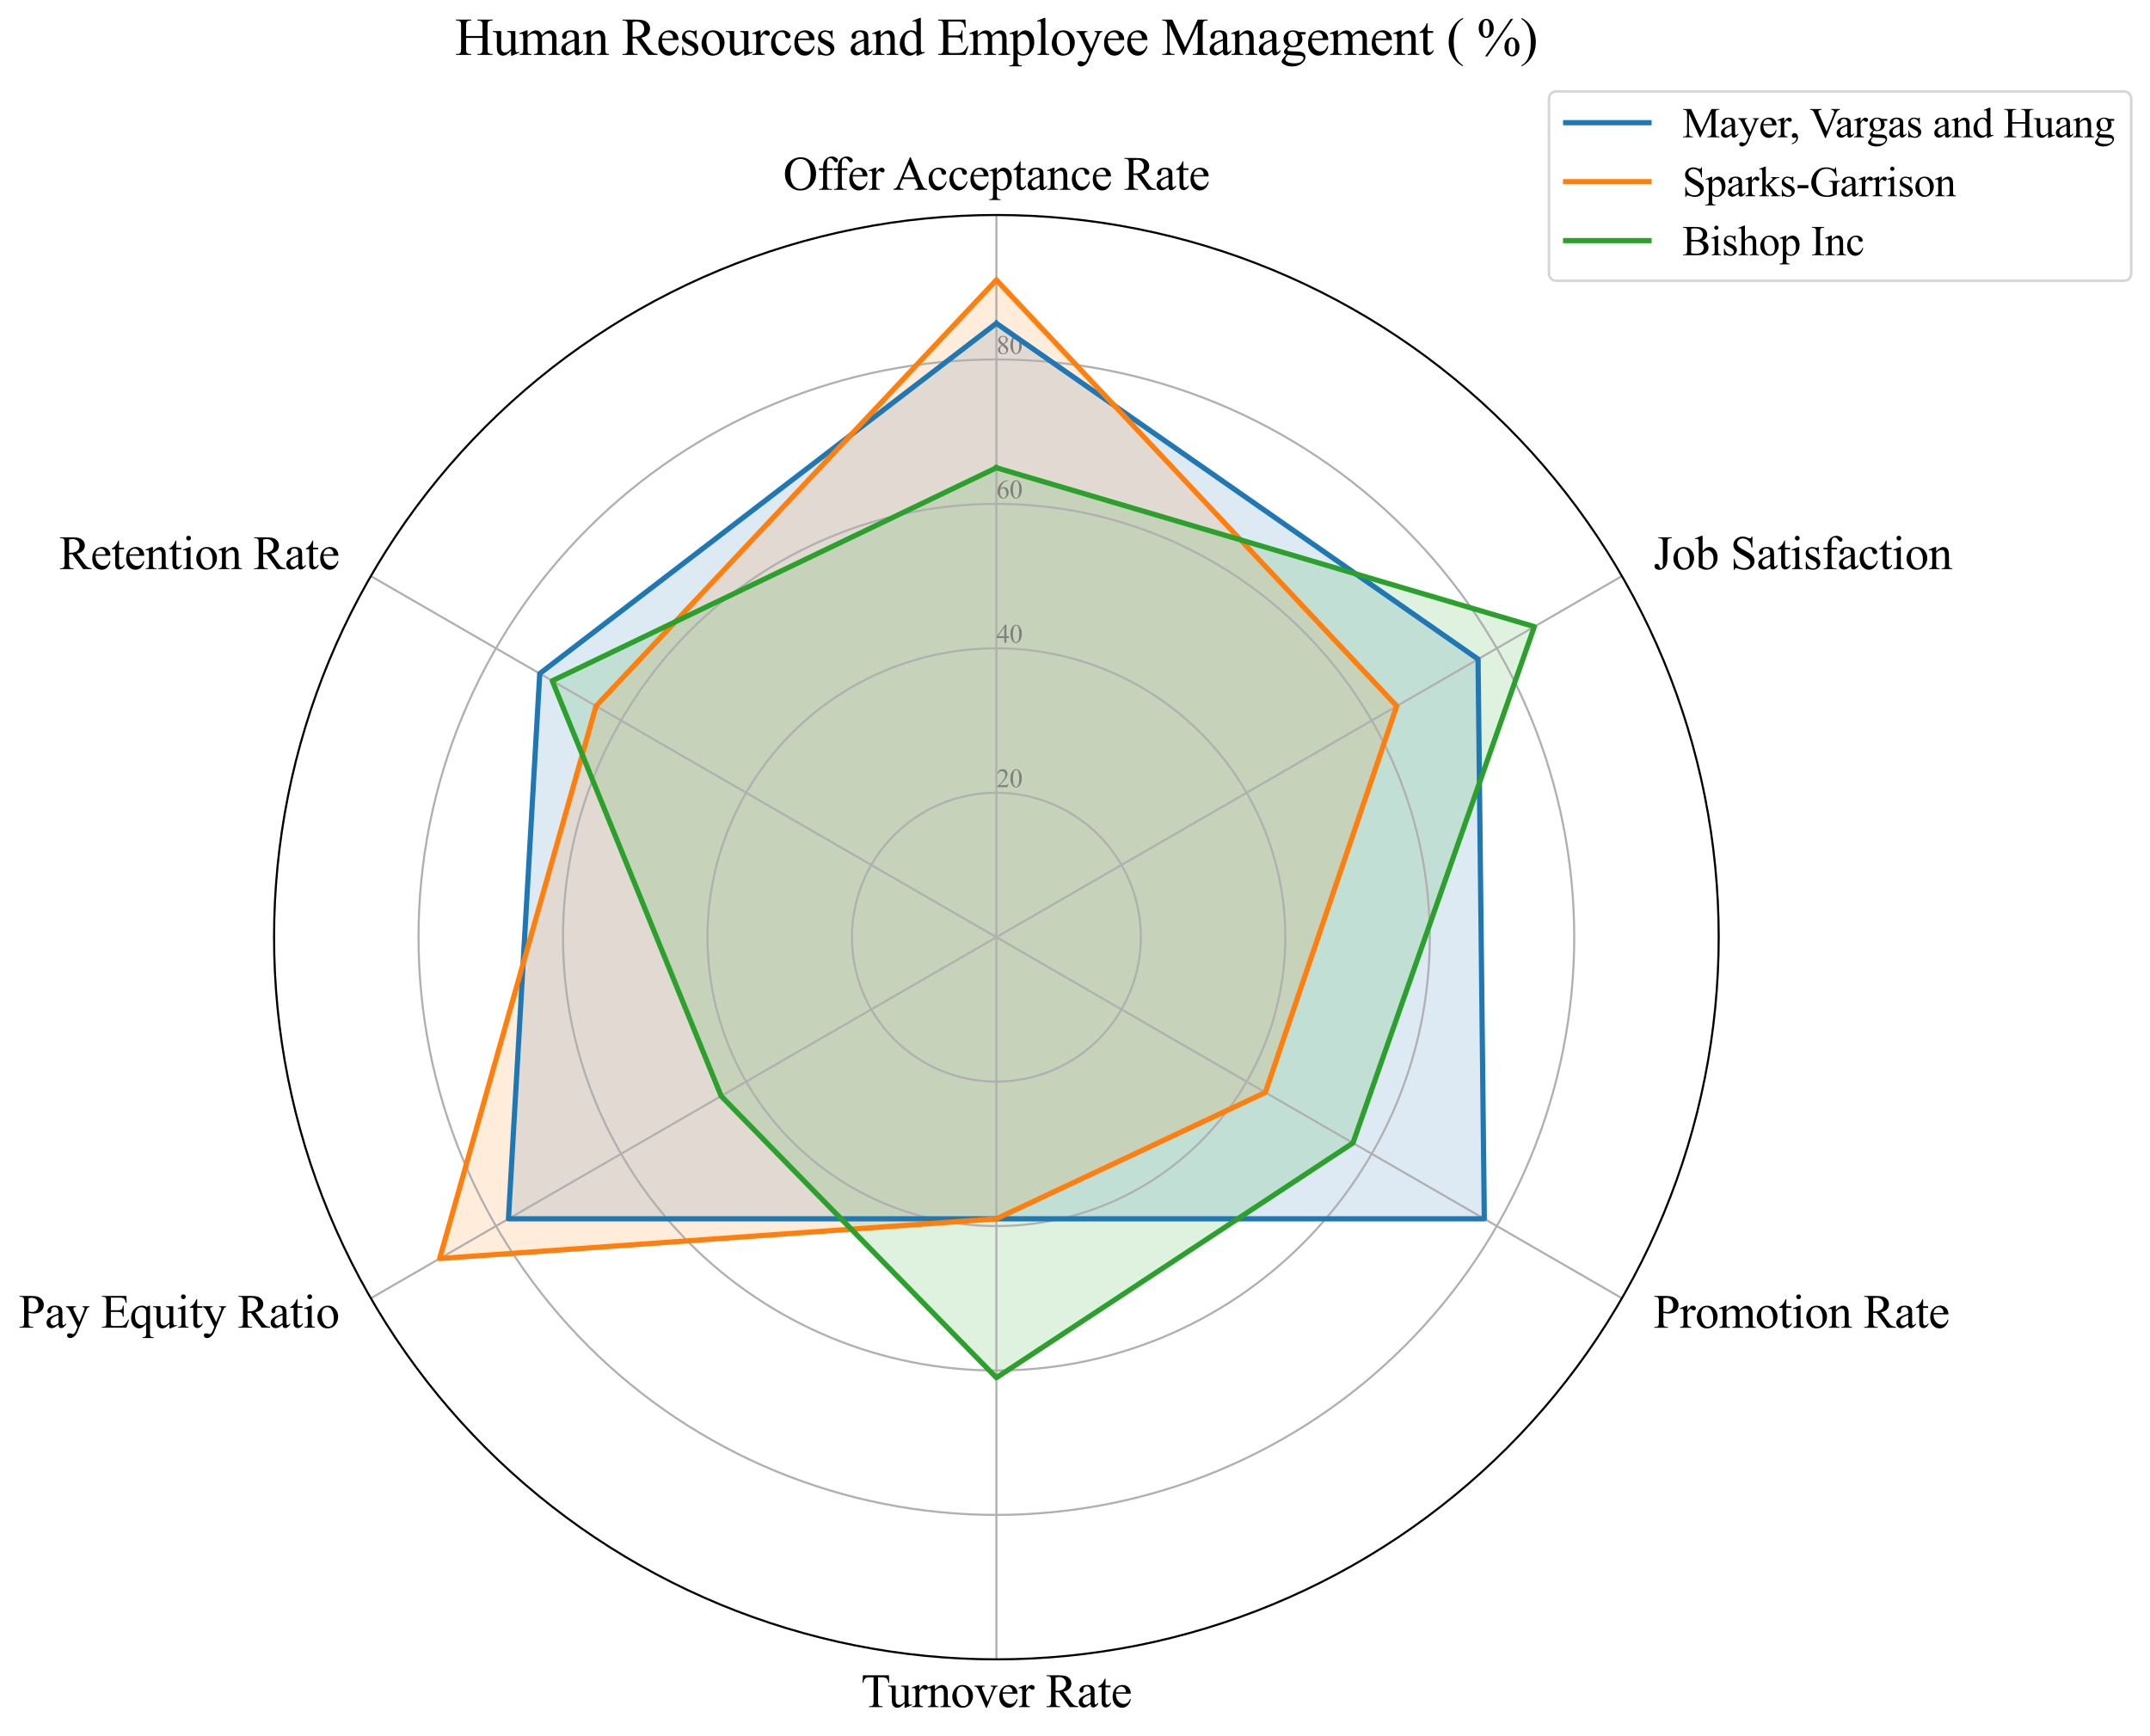 <?xml version="1.0" encoding="utf-8" standalone="no"?>
<!DOCTYPE svg PUBLIC "-//W3C//DTD SVG 1.1//EN"
  "http://www.w3.org/Graphics/SVG/1.1/DTD/svg11.dtd">
<svg xmlns:xlink="http://www.w3.org/1999/xlink" width="825.1pt" height="666.302pt" viewBox="0 0 825.1 666.302" xmlns="http://www.w3.org/2000/svg" version="1.1">
 <defs>
  <style type="text/css">*{stroke-linejoin: round; stroke-linecap: butt}</style>
 </defs>
 <g id="figure_1">
  <g id="patch_1">
   <path d="M 0 666.302 
L 825.1 666.302 
L 825.1 0 
L 0 0 
z
" style="fill: #ffffff"/>
  </g>
  <g id="axes_1">
   <g id="patch_2">
    <path d="M 659.58 359.728 
C 659.58 323.326 652.41 287.278 638.479 253.648 
C 624.549 220.017 604.13 189.457 578.39 163.718 
C 552.65 137.978 522.091 117.558 488.46 103.628 
C 454.829 89.698 418.782 82.528 382.38 82.528 
C 345.978 82.528 309.931 89.698 276.3 103.628 
C 242.67 117.558 212.11 137.978 186.37 163.718 
C 160.63 189.457 140.211 220.017 126.281 253.648 
C 112.35 287.278 105.18 323.326 105.18 359.728 
C 105.18 396.129 112.35 432.177 126.281 465.807 
C 140.211 499.438 160.63 529.998 186.37 555.737 
C 212.11 581.477 242.67 601.897 276.3 615.827 
C 309.931 629.757 345.978 636.928 382.38 636.928 
C 418.782 636.928 454.829 629.757 488.46 615.827 
C 522.091 601.897 552.65 581.477 578.39 555.737 
C 604.13 529.998 624.549 499.438 638.479 465.807 
C 652.41 432.177 659.58 396.129 659.58 359.728 
M 382.38 359.728 
C 382.38 359.728 382.38 359.728 382.38 359.728 
C 382.38 359.728 382.38 359.728 382.38 359.728 
C 382.38 359.728 382.38 359.728 382.38 359.728 
C 382.38 359.728 382.38 359.728 382.38 359.728 
C 382.38 359.728 382.38 359.728 382.38 359.728 
C 382.38 359.728 382.38 359.728 382.38 359.728 
C 382.38 359.728 382.38 359.728 382.38 359.728 
C 382.38 359.728 382.38 359.728 382.38 359.728 
C 382.38 359.728 382.38 359.728 382.38 359.728 
C 382.38 359.728 382.38 359.728 382.38 359.728 
C 382.38 359.728 382.38 359.728 382.38 359.728 
C 382.38 359.728 382.38 359.728 382.38 359.728 
C 382.38 359.728 382.38 359.728 382.38 359.728 
C 382.38 359.728 382.38 359.728 382.38 359.728 
C 382.38 359.728 382.38 359.728 382.38 359.728 
C 382.38 359.728 382.38 359.728 382.38 359.728 
z
" style="fill: #ffffff"/>
   </g>
   <g id="patch_3">
    <path d="M 382.38 124.108 
L 567.228 253.006 
L 569.629 467.836 
L 382.38 467.836 
L 195.131 467.836 
L 207.135 258.55 
z
" clip-path="url(#p049716b57c)" style="fill: #1f77b4; opacity: 0.15; stroke: #1f77b4; stroke-linejoin: miter"/>
   </g>
   <g id="patch_4">
    <path d="M 382.38 107.475 
L 536.02 271.024 
L 485.607 419.325 
L 382.38 467.836 
L 168.725 483.082 
L 228.74 271.024 
z
" clip-path="url(#p049716b57c)" style="fill: #ff7f0e; opacity: 0.15; stroke: #ff7f0e; stroke-linejoin: miter"/>
   </g>
   <g id="patch_5">
    <path d="M 382.38 179.548 
L 588.834 240.531 
L 519.216 438.729 
L 382.38 528.819 
L 276.753 420.712 
L 211.936 261.322 
z
" clip-path="url(#p049716b57c)" style="fill: #2ca02c; opacity: 0.15; stroke: #2ca02c; stroke-linejoin: miter"/>
   </g>
   <g id="matplotlib.axis_1">
    <g id="xtick_1">
     <g id="line2d_1">
      <path d="M 382.38 359.728 
L 382.38 82.528 
" clip-path="url(#p049716b57c)" style="fill: none; stroke: #b0b0b0; stroke-width: 0.8; stroke-linecap: square"/>
     </g>
     <g id="text_1">
      <!-- Offer Acceptance Rate -->
      <g transform="translate(300.583 72.852) scale(0.18 -0.18)">
       <defs>
        <path id="TimesNewRomanPSMT-4f" d="M 2341 4334 
Q 3166 4334 3770 3707 
Q 4375 3081 4375 2144 
Q 4375 1178 3765 540 
Q 3156 -97 2291 -97 
Q 1416 -97 820 525 
Q 225 1147 225 2134 
Q 225 3144 913 3781 
Q 1509 4334 2341 4334 
z
M 2281 4106 
Q 1713 4106 1369 3684 
Q 941 3159 941 2147 
Q 941 1109 1384 550 
Q 1725 125 2284 125 
Q 2881 125 3270 590 
Q 3659 1056 3659 2059 
Q 3659 3147 3231 3681 
Q 2888 4106 2281 4106 
z
" transform="scale(0.016)"/>
        <path id="TimesNewRomanPSMT-66" d="M 1319 2638 
L 1319 756 
Q 1319 356 1406 250 
Q 1522 113 1716 113 
L 1975 113 
L 1975 0 
L 266 0 
L 266 113 
L 394 113 
Q 519 113 622 175 
Q 725 238 764 344 
Q 803 450 803 756 
L 803 2638 
L 247 2638 
L 247 2863 
L 803 2863 
L 803 3050 
Q 803 3478 940 3775 
Q 1078 4072 1361 4255 
Q 1644 4438 1997 4438 
Q 2325 4438 2600 4225 
Q 2781 4084 2781 3909 
Q 2781 3816 2700 3733 
Q 2619 3650 2525 3650 
Q 2453 3650 2373 3701 
Q 2294 3753 2178 3923 
Q 2063 4094 1966 4153 
Q 1869 4213 1750 4213 
Q 1606 4213 1506 4136 
Q 1406 4059 1362 3898 
Q 1319 3738 1319 3069 
L 1319 2863 
L 2056 2863 
L 2056 2638 
L 1319 2638 
z
" transform="scale(0.016)"/>
        <path id="TimesNewRomanPSMT-65" d="M 681 1784 
Q 678 1147 991 784 
Q 1303 422 1725 422 
Q 2006 422 2214 576 
Q 2422 731 2563 1106 
L 2659 1044 
Q 2594 616 2278 264 
Q 1963 -88 1488 -88 
Q 972 -88 605 314 
Q 238 716 238 1394 
Q 238 2128 614 2539 
Q 991 2950 1559 2950 
Q 2041 2950 2350 2633 
Q 2659 2316 2659 1784 
L 681 1784 
z
M 681 1966 
L 2006 1966 
Q 1991 2241 1941 2353 
Q 1863 2528 1708 2628 
Q 1553 2728 1384 2728 
Q 1125 2728 920 2526 
Q 716 2325 681 1966 
z
" transform="scale(0.016)"/>
        <path id="TimesNewRomanPSMT-72" d="M 1038 2947 
L 1038 2303 
Q 1397 2947 1775 2947 
Q 1947 2947 2059 2842 
Q 2172 2738 2172 2600 
Q 2172 2478 2090 2393 
Q 2009 2309 1897 2309 
Q 1788 2309 1652 2417 
Q 1516 2525 1450 2525 
Q 1394 2525 1328 2463 
Q 1188 2334 1038 2041 
L 1038 669 
Q 1038 431 1097 309 
Q 1138 225 1241 169 
Q 1344 113 1538 113 
L 1538 0 
L 72 0 
L 72 113 
Q 291 113 397 181 
Q 475 231 506 341 
Q 522 394 522 644 
L 522 1753 
Q 522 2253 501 2348 
Q 481 2444 426 2487 
Q 372 2531 291 2531 
Q 194 2531 72 2484 
L 41 2597 
L 906 2947 
L 1038 2947 
z
" transform="scale(0.016)"/>
        <path id="TimesNewRomanPSMT-20" transform="scale(0.016)"/>
        <path id="TimesNewRomanPSMT-41" d="M 2928 1419 
L 1288 1419 
L 1000 750 
Q 894 503 894 381 
Q 894 284 986 211 
Q 1078 138 1384 116 
L 1384 0 
L 50 0 
L 50 116 
Q 316 163 394 238 
Q 553 388 747 847 
L 2238 4334 
L 2347 4334 
L 3822 809 
Q 4000 384 4145 257 
Q 4291 131 4550 116 
L 4550 0 
L 2878 0 
L 2878 116 
Q 3131 128 3220 200 
Q 3309 272 3309 375 
Q 3309 513 3184 809 
L 2928 1419 
z
M 2841 1650 
L 2122 3363 
L 1384 1650 
L 2841 1650 
z
" transform="scale(0.016)"/>
        <path id="TimesNewRomanPSMT-63" d="M 2631 1088 
Q 2516 522 2178 217 
Q 1841 -88 1431 -88 
Q 944 -88 581 321 
Q 219 731 219 1428 
Q 219 2103 620 2525 
Q 1022 2947 1584 2947 
Q 2006 2947 2278 2723 
Q 2550 2500 2550 2259 
Q 2550 2141 2473 2067 
Q 2397 1994 2259 1994 
Q 2075 1994 1981 2113 
Q 1928 2178 1911 2362 
Q 1894 2547 1784 2644 
Q 1675 2738 1481 2738 
Q 1169 2738 978 2506 
Q 725 2200 725 1697 
Q 725 1184 976 792 
Q 1228 400 1656 400 
Q 1963 400 2206 609 
Q 2378 753 2541 1131 
L 2631 1088 
z
" transform="scale(0.016)"/>
        <path id="TimesNewRomanPSMT-70" d="M -6 2578 
L 875 2934 
L 994 2934 
L 994 2266 
Q 1216 2644 1439 2795 
Q 1663 2947 1909 2947 
Q 2341 2947 2628 2609 
Q 2981 2197 2981 1534 
Q 2981 794 2556 309 
Q 2206 -88 1675 -88 
Q 1444 -88 1275 -22 
Q 1150 25 994 166 
L 994 -706 
Q 994 -1000 1030 -1079 
Q 1066 -1159 1155 -1206 
Q 1244 -1253 1478 -1253 
L 1478 -1369 
L -22 -1369 
L -22 -1253 
L 56 -1253 
Q 228 -1256 350 -1188 
Q 409 -1153 442 -1076 
Q 475 -1000 475 -688 
L 475 2019 
Q 475 2297 450 2372 
Q 425 2447 370 2484 
Q 316 2522 222 2522 
Q 147 2522 31 2478 
L -6 2578 
z
M 994 2081 
L 994 1013 
Q 994 666 1022 556 
Q 1066 375 1236 237 
Q 1406 100 1666 100 
Q 1978 100 2172 344 
Q 2425 663 2425 1241 
Q 2425 1897 2138 2250 
Q 1938 2494 1663 2494 
Q 1513 2494 1366 2419 
Q 1253 2363 994 2081 
z
" transform="scale(0.016)"/>
        <path id="TimesNewRomanPSMT-74" d="M 1031 3803 
L 1031 2863 
L 1700 2863 
L 1700 2644 
L 1031 2644 
L 1031 788 
Q 1031 509 1111 412 
Q 1191 316 1316 316 
Q 1419 316 1516 380 
Q 1613 444 1666 569 
L 1788 569 
Q 1678 263 1478 108 
Q 1278 -47 1066 -47 
Q 922 -47 784 33 
Q 647 113 581 261 
Q 516 409 516 719 
L 516 2644 
L 63 2644 
L 63 2747 
Q 234 2816 414 2980 
Q 594 3144 734 3369 
Q 806 3488 934 3803 
L 1031 3803 
z
" transform="scale(0.016)"/>
        <path id="TimesNewRomanPSMT-61" d="M 1822 413 
Q 1381 72 1269 19 
Q 1100 -59 909 -59 
Q 613 -59 420 144 
Q 228 347 228 678 
Q 228 888 322 1041 
Q 450 1253 767 1440 
Q 1084 1628 1822 1897 
L 1822 2009 
Q 1822 2438 1686 2597 
Q 1550 2756 1291 2756 
Q 1094 2756 978 2650 
Q 859 2544 859 2406 
L 866 2225 
Q 866 2081 792 2003 
Q 719 1925 600 1925 
Q 484 1925 411 2006 
Q 338 2088 338 2228 
Q 338 2497 613 2722 
Q 888 2947 1384 2947 
Q 1766 2947 2009 2819 
Q 2194 2722 2281 2516 
Q 2338 2381 2338 1966 
L 2338 994 
Q 2338 584 2353 492 
Q 2369 400 2405 369 
Q 2441 338 2488 338 
Q 2538 338 2575 359 
Q 2641 400 2828 588 
L 2828 413 
Q 2478 -56 2159 -56 
Q 2006 -56 1915 50 
Q 1825 156 1822 413 
z
M 1822 616 
L 1822 1706 
Q 1350 1519 1213 1441 
Q 966 1303 859 1153 
Q 753 1003 753 825 
Q 753 600 887 451 
Q 1022 303 1197 303 
Q 1434 303 1822 616 
z
" transform="scale(0.016)"/>
        <path id="TimesNewRomanPSMT-6e" d="M 1034 2341 
Q 1538 2947 1994 2947 
Q 2228 2947 2397 2830 
Q 2566 2713 2666 2444 
Q 2734 2256 2734 1869 
L 2734 647 
Q 2734 375 2778 278 
Q 2813 200 2889 156 
Q 2966 113 3172 113 
L 3172 0 
L 1756 0 
L 1756 113 
L 1816 113 
Q 2016 113 2095 173 
Q 2175 234 2206 353 
Q 2219 400 2219 647 
L 2219 1819 
Q 2219 2209 2117 2386 
Q 2016 2563 1775 2563 
Q 1403 2563 1034 2156 
L 1034 647 
Q 1034 356 1069 288 
Q 1113 197 1189 155 
Q 1266 113 1500 113 
L 1500 0 
L 84 0 
L 84 113 
L 147 113 
Q 366 113 442 223 
Q 519 334 519 647 
L 519 1709 
Q 519 2225 495 2337 
Q 472 2450 423 2490 
Q 375 2531 294 2531 
Q 206 2531 84 2484 
L 38 2597 
L 900 2947 
L 1034 2947 
L 1034 2341 
z
" transform="scale(0.016)"/>
        <path id="TimesNewRomanPSMT-52" d="M 4325 0 
L 3194 0 
L 1759 1981 
Q 1600 1975 1500 1975 
Q 1459 1975 1412 1976 
Q 1366 1978 1316 1981 
L 1316 750 
Q 1316 350 1403 253 
Q 1522 116 1759 116 
L 1925 116 
L 1925 0 
L 109 0 
L 109 116 
L 269 116 
Q 538 116 653 291 
Q 719 388 719 750 
L 719 3488 
Q 719 3888 631 3984 
Q 509 4122 269 4122 
L 109 4122 
L 109 4238 
L 1653 4238 
Q 2328 4238 2648 4139 
Q 2969 4041 3192 3777 
Q 3416 3513 3416 3147 
Q 3416 2756 3161 2468 
Q 2906 2181 2372 2063 
L 3247 847 
Q 3547 428 3762 290 
Q 3978 153 4325 116 
L 4325 0 
z
M 1316 2178 
Q 1375 2178 1419 2176 
Q 1463 2175 1491 2175 
Q 2097 2175 2405 2437 
Q 2713 2700 2713 3106 
Q 2713 3503 2464 3751 
Q 2216 4000 1806 4000 
Q 1625 4000 1316 3941 
L 1316 2178 
z
" transform="scale(0.016)"/>
       </defs>
       <use xlink:href="#TimesNewRomanPSMT-4f"/>
       <use xlink:href="#TimesNewRomanPSMT-66" transform="translate(72.217 0)"/>
       <use xlink:href="#TimesNewRomanPSMT-66" transform="translate(103.768 0)"/>
       <use xlink:href="#TimesNewRomanPSMT-65" transform="translate(137.068 0)"/>
       <use xlink:href="#TimesNewRomanPSMT-72" transform="translate(181.453 0)"/>
       <use xlink:href="#TimesNewRomanPSMT-20" transform="translate(214.754 0)"/>
       <use xlink:href="#TimesNewRomanPSMT-41" transform="translate(234.254 0)"/>
       <use xlink:href="#TimesNewRomanPSMT-63" transform="translate(306.471 0)"/>
       <use xlink:href="#TimesNewRomanPSMT-63" transform="translate(350.855 0)"/>
       <use xlink:href="#TimesNewRomanPSMT-65" transform="translate(395.24 0)"/>
       <use xlink:href="#TimesNewRomanPSMT-70" transform="translate(439.625 0)"/>
       <use xlink:href="#TimesNewRomanPSMT-74" transform="translate(489.625 0)"/>
       <use xlink:href="#TimesNewRomanPSMT-61" transform="translate(517.408 0)"/>
       <use xlink:href="#TimesNewRomanPSMT-6e" transform="translate(561.793 0)"/>
       <use xlink:href="#TimesNewRomanPSMT-63" transform="translate(611.793 0)"/>
       <use xlink:href="#TimesNewRomanPSMT-65" transform="translate(656.178 0)"/>
       <use xlink:href="#TimesNewRomanPSMT-20" transform="translate(700.562 0)"/>
       <use xlink:href="#TimesNewRomanPSMT-52" transform="translate(725.562 0)"/>
       <use xlink:href="#TimesNewRomanPSMT-61" transform="translate(792.262 0)"/>
       <use xlink:href="#TimesNewRomanPSMT-74" transform="translate(836.646 0)"/>
       <use xlink:href="#TimesNewRomanPSMT-65" transform="translate(864.43 0)"/>
      </g>
     </g>
    </g>
    <g id="xtick_2">
     <g id="line2d_2">
      <path d="M 382.38 359.728 
L 622.442 221.127 
" clip-path="url(#p049716b57c)" style="fill: none; stroke: #b0b0b0; stroke-width: 0.8; stroke-linecap: square"/>
     </g>
     <g id="text_2">
      <!-- Job Satisfaction -->
      <g transform="translate(634.567 218.452) scale(0.18 -0.18)">
       <defs>
        <path id="TimesNewRomanPSMT-4a" d="M 638 4122 
L 638 4238 
L 2453 4238 
L 2453 4122 
L 2300 4122 
Q 2041 4122 1922 3969 
Q 1847 3869 1847 3488 
L 1847 1416 
Q 1847 938 1742 641 
Q 1638 344 1381 123 
Q 1125 -97 763 -97 
Q 469 -97 300 48 
Q 131 194 131 381 
Q 131 534 209 613 
Q 313 709 450 709 
Q 550 709 629 643 
Q 709 578 831 294 
Q 903 125 1016 125 
Q 1100 125 1173 228 
Q 1247 331 1247 594 
L 1247 3488 
Q 1247 3809 1206 3913 
Q 1175 3991 1075 4047 
Q 941 4122 791 4122 
L 638 4122 
z
" transform="scale(0.016)"/>
        <path id="TimesNewRomanPSMT-6f" d="M 1600 2947 
Q 2250 2947 2644 2453 
Q 2978 2031 2978 1484 
Q 2978 1100 2793 706 
Q 2609 313 2286 112 
Q 1963 -88 1566 -88 
Q 919 -88 538 428 
Q 216 863 216 1403 
Q 216 1797 411 2186 
Q 606 2575 925 2761 
Q 1244 2947 1600 2947 
z
M 1503 2744 
Q 1338 2744 1170 2645 
Q 1003 2547 900 2300 
Q 797 2053 797 1666 
Q 797 1041 1045 587 
Q 1294 134 1700 134 
Q 2003 134 2200 384 
Q 2397 634 2397 1244 
Q 2397 2006 2069 2444 
Q 1847 2744 1503 2744 
z
" transform="scale(0.016)"/>
        <path id="TimesNewRomanPSMT-62" d="M 984 2369 
Q 1400 2947 1881 2947 
Q 2322 2947 2650 2570 
Q 2978 2194 2978 1541 
Q 2978 778 2472 313 
Q 2038 -88 1503 -88 
Q 1253 -88 995 3 
Q 738 94 469 275 
L 469 3241 
Q 469 3728 445 3840 
Q 422 3953 372 3993 
Q 322 4034 247 4034 
Q 159 4034 28 3984 
L -16 4094 
L 844 4444 
L 984 4444 
L 984 2369 
z
M 984 2169 
L 984 456 
Q 1144 300 1314 220 
Q 1484 141 1663 141 
Q 1947 141 2192 453 
Q 2438 766 2438 1363 
Q 2438 1913 2192 2208 
Q 1947 2503 1634 2503 
Q 1469 2503 1303 2419 
Q 1178 2356 984 2169 
z
" transform="scale(0.016)"/>
        <path id="TimesNewRomanPSMT-53" d="M 2934 4334 
L 2934 2869 
L 2819 2869 
Q 2763 3291 2617 3541 
Q 2472 3791 2203 3937 
Q 1934 4084 1647 4084 
Q 1322 4084 1109 3886 
Q 897 3688 897 3434 
Q 897 3241 1031 3081 
Q 1225 2847 1953 2456 
Q 2547 2138 2764 1967 
Q 2981 1797 3098 1565 
Q 3216 1334 3216 1081 
Q 3216 600 2842 251 
Q 2469 -97 1881 -97 
Q 1697 -97 1534 -69 
Q 1438 -53 1133 45 
Q 828 144 747 144 
Q 669 144 623 97 
Q 578 50 556 -97 
L 441 -97 
L 441 1356 
L 556 1356 
Q 638 900 775 673 
Q 913 447 1195 297 
Q 1478 147 1816 147 
Q 2206 147 2432 353 
Q 2659 559 2659 841 
Q 2659 997 2573 1156 
Q 2488 1316 2306 1453 
Q 2184 1547 1640 1851 
Q 1097 2156 867 2337 
Q 638 2519 519 2737 
Q 400 2956 400 3219 
Q 400 3675 750 4004 
Q 1100 4334 1641 4334 
Q 1978 4334 2356 4169 
Q 2531 4091 2603 4091 
Q 2684 4091 2736 4139 
Q 2788 4188 2819 4334 
L 2934 4334 
z
" transform="scale(0.016)"/>
        <path id="TimesNewRomanPSMT-69" d="M 928 4444 
Q 1059 4444 1151 4351 
Q 1244 4259 1244 4128 
Q 1244 3997 1151 3903 
Q 1059 3809 928 3809 
Q 797 3809 703 3903 
Q 609 3997 609 4128 
Q 609 4259 701 4351 
Q 794 4444 928 4444 
z
M 1188 2947 
L 1188 647 
Q 1188 378 1227 289 
Q 1266 200 1342 156 
Q 1419 113 1622 113 
L 1622 0 
L 231 0 
L 231 113 
Q 441 113 512 153 
Q 584 194 626 287 
Q 669 381 669 647 
L 669 1750 
Q 669 2216 641 2353 
Q 619 2453 572 2492 
Q 525 2531 444 2531 
Q 356 2531 231 2484 
L 188 2597 
L 1050 2947 
L 1188 2947 
z
" transform="scale(0.016)"/>
        <path id="TimesNewRomanPSMT-73" d="M 2050 2947 
L 2050 1972 
L 1947 1972 
Q 1828 2431 1642 2597 
Q 1456 2763 1169 2763 
Q 950 2763 815 2647 
Q 681 2531 681 2391 
Q 681 2216 781 2091 
Q 878 1963 1175 1819 
L 1631 1597 
Q 2266 1288 2266 781 
Q 2266 391 1970 151 
Q 1675 -88 1309 -88 
Q 1047 -88 709 6 
Q 606 38 541 38 
Q 469 38 428 -44 
L 325 -44 
L 325 978 
L 428 978 
Q 516 541 762 319 
Q 1009 97 1316 97 
Q 1531 97 1667 223 
Q 1803 350 1803 528 
Q 1803 744 1651 891 
Q 1500 1038 1047 1263 
Q 594 1488 453 1669 
Q 313 1847 313 2119 
Q 313 2472 555 2709 
Q 797 2947 1181 2947 
Q 1350 2947 1591 2875 
Q 1750 2828 1803 2828 
Q 1853 2828 1881 2850 
Q 1909 2872 1947 2947 
L 2050 2947 
z
" transform="scale(0.016)"/>
       </defs>
       <use xlink:href="#TimesNewRomanPSMT-4a"/>
       <use xlink:href="#TimesNewRomanPSMT-6f" transform="translate(38.916 0)"/>
       <use xlink:href="#TimesNewRomanPSMT-62" transform="translate(88.916 0)"/>
       <use xlink:href="#TimesNewRomanPSMT-20" transform="translate(138.916 0)"/>
       <use xlink:href="#TimesNewRomanPSMT-53" transform="translate(163.916 0)"/>
       <use xlink:href="#TimesNewRomanPSMT-61" transform="translate(219.531 0)"/>
       <use xlink:href="#TimesNewRomanPSMT-74" transform="translate(263.916 0)"/>
       <use xlink:href="#TimesNewRomanPSMT-69" transform="translate(291.699 0)"/>
       <use xlink:href="#TimesNewRomanPSMT-73" transform="translate(319.482 0)"/>
       <use xlink:href="#TimesNewRomanPSMT-66" transform="translate(358.398 0)"/>
       <use xlink:href="#TimesNewRomanPSMT-61" transform="translate(391.699 0)"/>
       <use xlink:href="#TimesNewRomanPSMT-63" transform="translate(436.084 0)"/>
       <use xlink:href="#TimesNewRomanPSMT-74" transform="translate(480.469 0)"/>
       <use xlink:href="#TimesNewRomanPSMT-69" transform="translate(508.252 0)"/>
       <use xlink:href="#TimesNewRomanPSMT-6f" transform="translate(536.035 0)"/>
       <use xlink:href="#TimesNewRomanPSMT-6e" transform="translate(586.035 0)"/>
      </g>
     </g>
    </g>
    <g id="xtick_3">
     <g id="line2d_3">
      <path d="M 382.38 359.728 
L 622.442 498.327 
" clip-path="url(#p049716b57c)" style="fill: none; stroke: #b0b0b0; stroke-width: 0.8; stroke-linecap: square"/>
     </g>
     <g id="text_3">
      <!-- Promotion Rate -->
      <g transform="translate(634.567 509.652) scale(0.18 -0.18)">
       <defs>
        <path id="TimesNewRomanPSMT-50" d="M 1313 1984 
L 1313 750 
Q 1313 350 1400 253 
Q 1519 116 1759 116 
L 1922 116 
L 1922 0 
L 106 0 
L 106 116 
L 266 116 
Q 534 116 650 291 
Q 713 388 713 750 
L 713 3488 
Q 713 3888 628 3984 
Q 506 4122 266 4122 
L 106 4122 
L 106 4238 
L 1659 4238 
Q 2228 4238 2556 4120 
Q 2884 4003 3109 3725 
Q 3334 3447 3334 3066 
Q 3334 2547 2992 2222 
Q 2650 1897 2025 1897 
Q 1872 1897 1694 1919 
Q 1516 1941 1313 1984 
z
M 1313 2163 
Q 1478 2131 1606 2115 
Q 1734 2100 1825 2100 
Q 2150 2100 2386 2351 
Q 2622 2603 2622 3003 
Q 2622 3278 2509 3514 
Q 2397 3750 2190 3867 
Q 1984 3984 1722 3984 
Q 1563 3984 1313 3925 
L 1313 2163 
z
" transform="scale(0.016)"/>
        <path id="TimesNewRomanPSMT-6d" d="M 1050 2338 
Q 1363 2650 1419 2697 
Q 1559 2816 1721 2881 
Q 1884 2947 2044 2947 
Q 2313 2947 2506 2790 
Q 2700 2634 2766 2338 
Q 3088 2713 3309 2830 
Q 3531 2947 3766 2947 
Q 3994 2947 4170 2830 
Q 4347 2713 4450 2447 
Q 4519 2266 4519 1878 
L 4519 647 
Q 4519 378 4559 278 
Q 4591 209 4675 161 
Q 4759 113 4950 113 
L 4950 0 
L 3538 0 
L 3538 113 
L 3597 113 
Q 3781 113 3884 184 
Q 3956 234 3988 344 
Q 4000 397 4000 647 
L 4000 1878 
Q 4000 2228 3916 2372 
Q 3794 2572 3525 2572 
Q 3359 2572 3192 2489 
Q 3025 2406 2788 2181 
L 2781 2147 
L 2788 2013 
L 2788 647 
Q 2788 353 2820 281 
Q 2853 209 2943 161 
Q 3034 113 3253 113 
L 3253 0 
L 1806 0 
L 1806 113 
Q 2044 113 2133 169 
Q 2222 225 2256 338 
Q 2272 391 2272 647 
L 2272 1878 
Q 2272 2228 2169 2381 
Q 2031 2581 1784 2581 
Q 1616 2581 1450 2491 
Q 1191 2353 1050 2181 
L 1050 647 
Q 1050 366 1089 281 
Q 1128 197 1204 155 
Q 1281 113 1516 113 
L 1516 0 
L 100 0 
L 100 113 
Q 297 113 375 155 
Q 453 197 493 289 
Q 534 381 534 647 
L 534 1741 
Q 534 2213 506 2350 
Q 484 2453 437 2492 
Q 391 2531 309 2531 
Q 222 2531 100 2484 
L 53 2597 
L 916 2947 
L 1050 2947 
L 1050 2338 
z
" transform="scale(0.016)"/>
       </defs>
       <use xlink:href="#TimesNewRomanPSMT-50"/>
       <use xlink:href="#TimesNewRomanPSMT-72" transform="translate(55.615 0)"/>
       <use xlink:href="#TimesNewRomanPSMT-6f" transform="translate(88.916 0)"/>
       <use xlink:href="#TimesNewRomanPSMT-6d" transform="translate(138.916 0)"/>
       <use xlink:href="#TimesNewRomanPSMT-6f" transform="translate(216.699 0)"/>
       <use xlink:href="#TimesNewRomanPSMT-74" transform="translate(266.699 0)"/>
       <use xlink:href="#TimesNewRomanPSMT-69" transform="translate(294.482 0)"/>
       <use xlink:href="#TimesNewRomanPSMT-6f" transform="translate(322.266 0)"/>
       <use xlink:href="#TimesNewRomanPSMT-6e" transform="translate(372.266 0)"/>
       <use xlink:href="#TimesNewRomanPSMT-20" transform="translate(422.266 0)"/>
       <use xlink:href="#TimesNewRomanPSMT-52" transform="translate(447.266 0)"/>
       <use xlink:href="#TimesNewRomanPSMT-61" transform="translate(513.965 0)"/>
       <use xlink:href="#TimesNewRomanPSMT-74" transform="translate(558.35 0)"/>
       <use xlink:href="#TimesNewRomanPSMT-65" transform="translate(586.133 0)"/>
      </g>
     </g>
    </g>
    <g id="xtick_4">
     <g id="line2d_4">
      <path d="M 382.38 359.728 
L 382.38 636.928 
" clip-path="url(#p049716b57c)" style="fill: none; stroke: #b0b0b0; stroke-width: 0.8; stroke-linecap: square"/>
     </g>
     <g id="text_4">
      <!-- Turnover Rate -->
      <g transform="translate(330.466 655.252) scale(0.18 -0.18)">
       <defs>
        <path id="TimesNewRomanPSMT-54" d="M 3703 4238 
L 3750 3244 
L 3631 3244 
Q 3597 3506 3538 3619 
Q 3441 3800 3280 3886 
Q 3119 3972 2856 3972 
L 2259 3972 
L 2259 734 
Q 2259 344 2344 247 
Q 2463 116 2709 116 
L 2856 116 
L 2856 0 
L 1059 0 
L 1059 116 
L 1209 116 
Q 1478 116 1591 278 
Q 1659 378 1659 734 
L 1659 3972 
L 1150 3972 
Q 853 3972 728 3928 
Q 566 3869 450 3700 
Q 334 3531 313 3244 
L 194 3244 
L 244 4238 
L 3703 4238 
z
" transform="scale(0.016)"/>
        <path id="TimesNewRomanPSMT-75" d="M 2709 2863 
L 2709 1128 
Q 2709 631 2732 520 
Q 2756 409 2807 365 
Q 2859 322 2928 322 
Q 3025 322 3147 375 
L 3191 266 
L 2334 -88 
L 2194 -88 
L 2194 519 
Q 1825 119 1631 15 
Q 1438 -88 1222 -88 
Q 981 -88 804 51 
Q 628 191 559 409 
Q 491 628 491 1028 
L 491 2306 
Q 491 2509 447 2587 
Q 403 2666 317 2708 
Q 231 2750 6 2747 
L 6 2863 
L 1009 2863 
L 1009 947 
Q 1009 547 1148 422 
Q 1288 297 1484 297 
Q 1619 297 1789 381 
Q 1959 466 2194 703 
L 2194 2325 
Q 2194 2569 2105 2655 
Q 2016 2741 1734 2747 
L 1734 2863 
L 2709 2863 
z
" transform="scale(0.016)"/>
        <path id="TimesNewRomanPSMT-76" d="M 53 2863 
L 1400 2863 
L 1400 2747 
L 1313 2747 
Q 1191 2747 1127 2687 
Q 1063 2628 1063 2528 
Q 1063 2419 1128 2269 
L 1794 688 
L 2463 2328 
Q 2534 2503 2534 2594 
Q 2534 2638 2509 2666 
Q 2475 2713 2422 2730 
Q 2369 2747 2206 2747 
L 2206 2863 
L 3141 2863 
L 3141 2747 
Q 2978 2734 2916 2681 
Q 2806 2588 2719 2369 
L 1703 -88 
L 1575 -88 
L 553 2328 
Q 484 2497 421 2570 
Q 359 2644 263 2694 
Q 209 2722 53 2747 
L 53 2863 
z
" transform="scale(0.016)"/>
       </defs>
       <use xlink:href="#TimesNewRomanPSMT-54"/>
       <use xlink:href="#TimesNewRomanPSMT-75" transform="translate(57.584 0)"/>
       <use xlink:href="#TimesNewRomanPSMT-72" transform="translate(107.584 0)"/>
       <use xlink:href="#TimesNewRomanPSMT-6e" transform="translate(140.885 0)"/>
       <use xlink:href="#TimesNewRomanPSMT-6f" transform="translate(190.885 0)"/>
       <use xlink:href="#TimesNewRomanPSMT-76" transform="translate(240.885 0)"/>
       <use xlink:href="#TimesNewRomanPSMT-65" transform="translate(290.885 0)"/>
       <use xlink:href="#TimesNewRomanPSMT-72" transform="translate(335.27 0)"/>
       <use xlink:href="#TimesNewRomanPSMT-20" transform="translate(368.57 0)"/>
       <use xlink:href="#TimesNewRomanPSMT-52" transform="translate(393.57 0)"/>
       <use xlink:href="#TimesNewRomanPSMT-61" transform="translate(460.27 0)"/>
       <use xlink:href="#TimesNewRomanPSMT-74" transform="translate(504.654 0)"/>
       <use xlink:href="#TimesNewRomanPSMT-65" transform="translate(532.438 0)"/>
      </g>
     </g>
    </g>
    <g id="xtick_5">
     <g id="line2d_5">
      <path d="M 382.38 359.728 
L 142.318 498.327 
" clip-path="url(#p049716b57c)" style="fill: none; stroke: #b0b0b0; stroke-width: 0.8; stroke-linecap: square"/>
     </g>
     <g id="text_5">
      <!-- Pay Equity Ratio -->
      <g transform="translate(7.2 509.635) scale(0.18 -0.18)">
       <defs>
        <path id="TimesNewRomanPSMT-79" d="M 38 2863 
L 1372 2863 
L 1372 2747 
L 1306 2747 
Q 1166 2747 1095 2686 
Q 1025 2625 1025 2534 
Q 1025 2413 1128 2197 
L 1825 753 
L 2466 2334 
Q 2519 2463 2519 2588 
Q 2519 2644 2497 2672 
Q 2472 2706 2419 2726 
Q 2366 2747 2231 2747 
L 2231 2863 
L 3163 2863 
L 3163 2747 
Q 3047 2734 2984 2696 
Q 2922 2659 2847 2556 
Q 2819 2513 2741 2316 
L 1575 -541 
Q 1406 -956 1132 -1168 
Q 859 -1381 606 -1381 
Q 422 -1381 303 -1275 
Q 184 -1169 184 -1031 
Q 184 -900 270 -820 
Q 356 -741 506 -741 
Q 609 -741 788 -809 
Q 913 -856 944 -856 
Q 1038 -856 1148 -759 
Q 1259 -663 1372 -384 
L 1575 113 
L 547 2272 
Q 500 2369 397 2513 
Q 319 2622 269 2659 
Q 197 2709 38 2747 
L 38 2863 
z
" transform="scale(0.016)"/>
        <path id="TimesNewRomanPSMT-45" d="M 1338 4006 
L 1338 2331 
L 2269 2331 
Q 2631 2331 2753 2441 
Q 2916 2584 2934 2947 
L 3050 2947 
L 3050 1472 
L 2934 1472 
Q 2891 1781 2847 1869 
Q 2791 1978 2662 2040 
Q 2534 2103 2269 2103 
L 1338 2103 
L 1338 706 
Q 1338 425 1363 364 
Q 1388 303 1450 267 
Q 1513 231 1688 231 
L 2406 231 
Q 2766 231 2928 281 
Q 3091 331 3241 478 
Q 3434 672 3638 1063 
L 3763 1063 
L 3397 0 
L 131 0 
L 131 116 
L 281 116 
Q 431 116 566 188 
Q 666 238 702 338 
Q 738 438 738 747 
L 738 3500 
Q 738 3903 656 3997 
Q 544 4122 281 4122 
L 131 4122 
L 131 4238 
L 3397 4238 
L 3444 3309 
L 3322 3309 
Q 3256 3644 3176 3769 
Q 3097 3894 2941 3959 
Q 2816 4006 2500 4006 
L 1338 4006 
z
" transform="scale(0.016)"/>
        <path id="TimesNewRomanPSMT-71" d="M 2734 2947 
L 2734 -734 
Q 2734 -1009 2771 -1087 
Q 2809 -1166 2889 -1209 
Q 2969 -1253 3200 -1253 
L 3200 -1369 
L 1756 -1369 
L 1756 -1253 
L 1816 -1253 
Q 1991 -1253 2081 -1203 
Q 2144 -1169 2181 -1080 
Q 2219 -991 2219 -734 
L 2219 497 
Q 1934 159 1721 35 
Q 1509 -88 1281 -88 
Q 866 -88 539 290 
Q 213 669 213 1303 
Q 213 2031 644 2489 
Q 1075 2947 1684 2947 
Q 1863 2947 2013 2897 
Q 2163 2847 2281 2747 
Q 2463 2834 2628 2947 
L 2734 2947 
z
M 2219 694 
L 2219 2038 
Q 2219 2272 2158 2406 
Q 2097 2541 1940 2634 
Q 1784 2728 1588 2728 
Q 1238 2728 988 2431 
Q 738 2134 738 1531 
Q 738 953 992 653 
Q 1247 353 1606 353 
Q 1791 353 1934 433 
Q 2078 513 2219 694 
z
" transform="scale(0.016)"/>
       </defs>
       <use xlink:href="#TimesNewRomanPSMT-50"/>
       <use xlink:href="#TimesNewRomanPSMT-61" transform="translate(55.615 0)"/>
       <use xlink:href="#TimesNewRomanPSMT-79" transform="translate(100 0)"/>
       <use xlink:href="#TimesNewRomanPSMT-20" transform="translate(150 0)"/>
       <use xlink:href="#TimesNewRomanPSMT-45" transform="translate(175 0)"/>
       <use xlink:href="#TimesNewRomanPSMT-71" transform="translate(236.084 0)"/>
       <use xlink:href="#TimesNewRomanPSMT-75" transform="translate(286.084 0)"/>
       <use xlink:href="#TimesNewRomanPSMT-69" transform="translate(336.084 0)"/>
       <use xlink:href="#TimesNewRomanPSMT-74" transform="translate(363.867 0)"/>
       <use xlink:href="#TimesNewRomanPSMT-79" transform="translate(391.65 0)"/>
       <use xlink:href="#TimesNewRomanPSMT-20" transform="translate(441.65 0)"/>
       <use xlink:href="#TimesNewRomanPSMT-52" transform="translate(466.65 0)"/>
       <use xlink:href="#TimesNewRomanPSMT-61" transform="translate(533.35 0)"/>
       <use xlink:href="#TimesNewRomanPSMT-74" transform="translate(577.734 0)"/>
       <use xlink:href="#TimesNewRomanPSMT-69" transform="translate(605.518 0)"/>
       <use xlink:href="#TimesNewRomanPSMT-6f" transform="translate(633.301 0)"/>
      </g>
     </g>
    </g>
    <g id="xtick_6">
     <g id="line2d_6">
      <path d="M 382.38 359.728 
L 142.318 221.127 
" clip-path="url(#p049716b57c)" style="fill: none; stroke: #b0b0b0; stroke-width: 0.8; stroke-linecap: square"/>
     </g>
     <g id="text_6">
      <!-- Retention Rate -->
      <g transform="translate(22.717 218.452) scale(0.18 -0.18)">
       <use xlink:href="#TimesNewRomanPSMT-52"/>
       <use xlink:href="#TimesNewRomanPSMT-65" transform="translate(66.699 0)"/>
       <use xlink:href="#TimesNewRomanPSMT-74" transform="translate(111.084 0)"/>
       <use xlink:href="#TimesNewRomanPSMT-65" transform="translate(138.867 0)"/>
       <use xlink:href="#TimesNewRomanPSMT-6e" transform="translate(183.252 0)"/>
       <use xlink:href="#TimesNewRomanPSMT-74" transform="translate(233.252 0)"/>
       <use xlink:href="#TimesNewRomanPSMT-69" transform="translate(261.035 0)"/>
       <use xlink:href="#TimesNewRomanPSMT-6f" transform="translate(288.818 0)"/>
       <use xlink:href="#TimesNewRomanPSMT-6e" transform="translate(338.818 0)"/>
       <use xlink:href="#TimesNewRomanPSMT-20" transform="translate(388.818 0)"/>
       <use xlink:href="#TimesNewRomanPSMT-52" transform="translate(413.818 0)"/>
       <use xlink:href="#TimesNewRomanPSMT-61" transform="translate(480.518 0)"/>
       <use xlink:href="#TimesNewRomanPSMT-74" transform="translate(524.902 0)"/>
       <use xlink:href="#TimesNewRomanPSMT-65" transform="translate(552.686 0)"/>
      </g>
     </g>
    </g>
   </g>
   <g id="matplotlib.axis_2">
    <g id="ytick_1">
     <g id="line2d_7">
      <path d="M 382.38 304.288 
C 389.66 304.288 396.87 305.722 403.596 308.508 
C 410.322 311.294 416.434 315.378 421.582 320.526 
C 426.73 325.673 430.814 331.785 433.6 338.512 
C 436.386 345.238 437.82 352.447 437.82 359.728 
C 437.82 367.008 436.386 374.217 433.6 380.943 
C 430.814 387.67 426.73 393.782 421.582 398.93 
C 416.434 404.077 410.322 408.161 403.596 410.947 
C 396.87 413.733 389.66 415.168 382.38 415.168 
C 375.1 415.168 367.89 413.733 361.164 410.947 
C 354.438 408.161 348.326 404.077 343.178 398.93 
C 338.03 393.782 333.946 387.67 331.16 380.943 
C 328.374 374.217 326.94 367.008 326.94 359.728 
C 326.94 352.447 328.374 345.238 331.16 338.512 
C 333.946 331.785 338.03 325.673 343.178 320.526 
C 348.326 315.378 354.438 311.294 361.164 308.508 
C 367.89 305.722 375.1 304.288 382.38 304.288 
" clip-path="url(#p049716b57c)" style="fill: none; stroke: #b0b0b0; stroke-width: 0.8; stroke-linecap: square"/>
     </g>
     <g id="text_7">
      <!-- 20 -->
      <g style="fill: #808080" transform="translate(382.38 302.148) scale(0.1 -0.1)">
       <defs>
        <path id="TimesNewRomanPSMT-32" d="M 2934 816 
L 2638 0 
L 138 0 
L 138 116 
Q 1241 1122 1691 1759 
Q 2141 2397 2141 2925 
Q 2141 3328 1894 3587 
Q 1647 3847 1303 3847 
Q 991 3847 742 3664 
Q 494 3481 375 3128 
L 259 3128 
Q 338 3706 661 4015 
Q 984 4325 1469 4325 
Q 1984 4325 2329 3994 
Q 2675 3663 2675 3213 
Q 2675 2891 2525 2569 
Q 2294 2063 1775 1497 
Q 997 647 803 472 
L 1909 472 
Q 2247 472 2383 497 
Q 2519 522 2628 598 
Q 2738 675 2819 816 
L 2934 816 
z
" transform="scale(0.016)"/>
        <path id="TimesNewRomanPSMT-30" d="M 231 2094 
Q 231 2819 450 3342 
Q 669 3866 1031 4122 
Q 1313 4325 1613 4325 
Q 2100 4325 2488 3828 
Q 2972 3213 2972 2159 
Q 2972 1422 2759 906 
Q 2547 391 2217 158 
Q 1888 -75 1581 -75 
Q 975 -75 572 641 
Q 231 1244 231 2094 
z
M 844 2016 
Q 844 1141 1059 588 
Q 1238 122 1591 122 
Q 1759 122 1940 273 
Q 2122 425 2216 781 
Q 2359 1319 2359 2297 
Q 2359 3022 2209 3506 
Q 2097 3866 1919 4016 
Q 1791 4119 1609 4119 
Q 1397 4119 1231 3928 
Q 1006 3669 925 3112 
Q 844 2556 844 2016 
z
" transform="scale(0.016)"/>
       </defs>
       <use xlink:href="#TimesNewRomanPSMT-32"/>
       <use xlink:href="#TimesNewRomanPSMT-30" transform="translate(50 0)"/>
      </g>
     </g>
    </g>
    <g id="ytick_2">
     <g id="line2d_8">
      <path d="M 382.38 248.847 
C 396.941 248.847 411.36 251.716 424.812 257.288 
C 438.264 262.86 450.488 271.028 460.784 281.324 
C 471.08 291.619 479.248 303.843 484.82 317.296 
C 490.392 330.748 493.26 345.167 493.26 359.728 
C 493.26 374.288 490.392 388.707 484.82 402.159 
C 479.248 415.612 471.08 427.836 460.784 438.132 
C 450.488 448.427 438.264 456.595 424.812 462.167 
C 411.36 467.739 396.941 470.608 382.38 470.608 
C 367.819 470.608 353.4 467.739 339.948 462.167 
C 326.496 456.595 314.272 448.427 303.976 438.132 
C 293.68 427.836 285.512 415.612 279.94 402.159 
C 274.368 388.707 271.5 374.288 271.5 359.728 
C 271.5 345.167 274.368 330.748 279.94 317.296 
C 285.512 303.843 293.68 291.619 303.976 281.324 
C 314.272 271.028 326.496 262.86 339.948 257.288 
C 353.4 251.716 367.819 248.847 382.38 248.847 
" clip-path="url(#p049716b57c)" style="fill: none; stroke: #b0b0b0; stroke-width: 0.8; stroke-linecap: square"/>
     </g>
     <g id="text_8">
      <!-- 40 -->
      <g style="fill: #808080" transform="translate(382.38 246.708) scale(0.1 -0.1)">
       <defs>
        <path id="TimesNewRomanPSMT-34" d="M 2978 1563 
L 2978 1119 
L 2409 1119 
L 2409 0 
L 1894 0 
L 1894 1119 
L 100 1119 
L 100 1519 
L 2066 4325 
L 2409 4325 
L 2409 1563 
L 2978 1563 
z
M 1894 1563 
L 1894 3666 
L 406 1563 
L 1894 1563 
z
" transform="scale(0.016)"/>
       </defs>
       <use xlink:href="#TimesNewRomanPSMT-34"/>
       <use xlink:href="#TimesNewRomanPSMT-30" transform="translate(50 0)"/>
      </g>
     </g>
    </g>
    <g id="ytick_3">
     <g id="line2d_9">
      <path d="M 382.38 193.407 
C 404.221 193.407 425.85 197.71 446.028 206.068 
C 466.206 214.426 484.542 226.678 499.986 242.121 
C 515.43 257.565 527.682 275.901 536.04 296.08 
C 544.398 316.258 548.7 337.887 548.7 359.728 
C 548.7 381.568 544.398 403.197 536.04 423.375 
C 527.682 443.554 515.43 461.89 499.986 477.334 
C 484.542 492.777 466.206 505.029 446.028 513.387 
C 425.85 521.745 404.221 526.048 382.38 526.048 
C 360.539 526.048 338.911 521.745 318.732 513.387 
C 298.554 505.029 280.218 492.777 264.774 477.334 
C 249.33 461.89 237.079 443.554 228.72 423.375 
C 220.362 403.197 216.06 381.568 216.06 359.728 
C 216.06 337.887 220.362 316.258 228.72 296.08 
C 237.079 275.901 249.33 257.565 264.774 242.121 
C 280.218 226.678 298.554 214.426 318.732 206.068 
C 338.911 197.71 360.539 193.407 382.38 193.407 
" clip-path="url(#p049716b57c)" style="fill: none; stroke: #b0b0b0; stroke-width: 0.8; stroke-linecap: square"/>
     </g>
     <g id="text_9">
      <!-- 60 -->
      <g style="fill: #808080" transform="translate(382.38 191.268) scale(0.1 -0.1)">
       <defs>
        <path id="TimesNewRomanPSMT-36" d="M 2869 4325 
L 2869 4209 
Q 2456 4169 2195 4045 
Q 1934 3922 1679 3669 
Q 1425 3416 1258 3105 
Q 1091 2794 978 2366 
Q 1428 2675 1881 2675 
Q 2316 2675 2634 2325 
Q 2953 1975 2953 1425 
Q 2953 894 2631 456 
Q 2244 -75 1606 -75 
Q 1172 -75 869 213 
Q 275 772 275 1663 
Q 275 2231 503 2743 
Q 731 3256 1154 3653 
Q 1578 4050 1965 4187 
Q 2353 4325 2688 4325 
L 2869 4325 
z
M 925 2138 
Q 869 1716 869 1456 
Q 869 1156 980 804 
Q 1091 453 1309 247 
Q 1469 100 1697 100 
Q 1969 100 2183 356 
Q 2397 613 2397 1088 
Q 2397 1622 2184 2012 
Q 1972 2403 1581 2403 
Q 1463 2403 1327 2353 
Q 1191 2303 925 2138 
z
" transform="scale(0.016)"/>
       </defs>
       <use xlink:href="#TimesNewRomanPSMT-36"/>
       <use xlink:href="#TimesNewRomanPSMT-30" transform="translate(50 0)"/>
      </g>
     </g>
    </g>
    <g id="ytick_4">
     <g id="line2d_10">
      <path d="M 382.38 137.968 
C 411.501 137.968 440.339 143.704 467.244 154.848 
C 494.148 165.992 518.596 182.328 539.188 202.919 
C 559.78 223.511 576.115 247.959 587.26 274.864 
C 598.404 301.768 604.14 330.606 604.14 359.728 
C 604.14 388.849 598.404 417.687 587.26 444.591 
C 576.115 471.496 559.78 495.944 539.188 516.535 
C 518.596 537.127 494.148 553.463 467.244 564.607 
C 440.339 575.751 411.501 581.487 382.38 581.487 
C 353.259 581.487 324.421 575.751 297.516 564.607 
C 270.612 553.463 246.164 537.127 225.572 516.535 
C 204.98 495.944 188.645 471.496 177.501 444.591 
C 166.356 417.687 160.62 388.849 160.62 359.728 
C 160.62 330.606 166.356 301.768 177.501 274.864 
C 188.645 247.959 204.98 223.511 225.572 202.919 
C 246.164 182.328 270.612 165.992 297.516 154.848 
C 324.421 143.704 353.259 137.968 382.38 137.968 
" clip-path="url(#p049716b57c)" style="fill: none; stroke: #b0b0b0; stroke-width: 0.8; stroke-linecap: square"/>
     </g>
     <g id="text_10">
      <!-- 80 -->
      <g style="fill: #808080" transform="translate(382.38 135.828) scale(0.1 -0.1)">
       <defs>
        <path id="TimesNewRomanPSMT-38" d="M 1228 2134 
Q 725 2547 579 2797 
Q 434 3047 434 3316 
Q 434 3728 753 4026 
Q 1072 4325 1600 4325 
Q 2113 4325 2425 4047 
Q 2738 3769 2738 3413 
Q 2738 3175 2569 2928 
Q 2400 2681 1866 2347 
Q 2416 1922 2594 1678 
Q 2831 1359 2831 1006 
Q 2831 559 2490 242 
Q 2150 -75 1597 -75 
Q 994 -75 656 303 
Q 388 606 388 966 
Q 388 1247 577 1523 
Q 766 1800 1228 2134 
z
M 1719 2469 
Q 2094 2806 2194 3001 
Q 2294 3197 2294 3444 
Q 2294 3772 2109 3958 
Q 1925 4144 1606 4144 
Q 1288 4144 1088 3959 
Q 888 3775 888 3528 
Q 888 3366 970 3203 
Q 1053 3041 1206 2894 
L 1719 2469 
z
M 1375 2016 
Q 1116 1797 991 1539 
Q 866 1281 866 981 
Q 866 578 1086 336 
Q 1306 94 1647 94 
Q 1984 94 2187 284 
Q 2391 475 2391 747 
Q 2391 972 2272 1150 
Q 2050 1481 1375 2016 
z
" transform="scale(0.016)"/>
       </defs>
       <use xlink:href="#TimesNewRomanPSMT-38"/>
       <use xlink:href="#TimesNewRomanPSMT-30" transform="translate(50 0)"/>
      </g>
     </g>
    </g>
   </g>
   <g id="line2d_11">
    <path d="M 382.38 124.108 
L 567.228 253.006 
L 569.629 467.836 
L 382.38 467.836 
L 195.131 467.836 
L 207.135 258.55 
L 382.38 124.108 
" clip-path="url(#p049716b57c)" style="fill: none; stroke: #1f77b4; stroke-width: 2; stroke-linecap: square"/>
   </g>
   <g id="line2d_12">
    <path d="M 382.38 107.475 
L 536.02 271.024 
L 485.607 419.325 
L 382.38 467.836 
L 168.725 483.082 
L 228.74 271.024 
L 382.38 107.475 
" clip-path="url(#p049716b57c)" style="fill: none; stroke: #ff7f0e; stroke-width: 2; stroke-linecap: square"/>
   </g>
   <g id="line2d_13">
    <path d="M 382.38 179.548 
L 588.834 240.531 
L 519.216 438.729 
L 382.38 528.819 
L 276.753 420.712 
L 211.936 261.322 
L 382.38 179.548 
" clip-path="url(#p049716b57c)" style="fill: none; stroke: #2ca02c; stroke-width: 2; stroke-linecap: square"/>
   </g>
   <g id="patch_6">
    <path d="M 382.38 82.528 
C 345.978 82.528 309.931 89.698 276.3 103.628 
C 242.67 117.558 212.11 137.978 186.37 163.718 
C 160.63 189.457 140.211 220.017 126.281 253.648 
C 112.35 287.278 105.18 323.326 105.18 359.728 
C 105.18 396.129 112.35 432.177 126.281 465.807 
C 140.211 499.438 160.63 529.998 186.37 555.737 
C 212.11 581.477 242.67 601.897 276.3 615.827 
C 309.931 629.757 345.978 636.928 382.38 636.928 
C 418.782 636.928 454.829 629.757 488.46 615.827 
C 522.091 601.897 552.65 581.477 578.39 555.737 
C 604.13 529.998 624.549 499.438 638.479 465.807 
C 652.41 432.177 659.58 396.129 659.58 359.728 
C 659.58 323.326 652.41 287.278 638.479 253.648 
C 624.549 220.017 604.13 189.457 578.39 163.718 
C 552.65 137.978 522.091 117.558 488.46 103.628 
C 454.829 89.698 418.782 82.528 382.38 82.528 
" style="fill: none; stroke: #000000; stroke-width: 0.8; stroke-linejoin: miter; stroke-linecap: square"/>
   </g>
   <g id="text_11">
    <!-- Human Resources and Employee Management ( %) -->
    <g transform="translate(174.664 21.087) scale(0.2 -0.2)">
     <defs>
      <path id="TimesNewRomanPSMT-48" d="M 1316 2272 
L 3284 2272 
L 3284 3484 
Q 3284 3809 3244 3913 
Q 3213 3991 3113 4047 
Q 2978 4122 2828 4122 
L 2678 4122 
L 2678 4238 
L 4491 4238 
L 4491 4122 
L 4341 4122 
Q 4191 4122 4056 4050 
Q 3956 4000 3920 3898 
Q 3884 3797 3884 3484 
L 3884 750 
Q 3884 428 3925 325 
Q 3956 247 4053 191 
Q 4191 116 4341 116 
L 4491 116 
L 4491 0 
L 2678 0 
L 2678 116 
L 2828 116 
Q 3088 116 3206 269 
Q 3284 369 3284 750 
L 3284 2041 
L 1316 2041 
L 1316 750 
Q 1316 428 1356 325 
Q 1388 247 1488 191 
Q 1622 116 1772 116 
L 1925 116 
L 1925 0 
L 109 0 
L 109 116 
L 259 116 
Q 522 116 641 269 
Q 716 369 716 750 
L 716 3484 
Q 716 3809 675 3913 
Q 644 3991 547 4047 
Q 409 4122 259 4122 
L 109 4122 
L 109 4238 
L 1925 4238 
L 1925 4122 
L 1772 4122 
Q 1622 4122 1488 4050 
Q 1391 4000 1353 3898 
Q 1316 3797 1316 3484 
L 1316 2272 
z
" transform="scale(0.016)"/>
      <path id="TimesNewRomanPSMT-64" d="M 2222 322 
Q 2013 103 1813 7 
Q 1613 -88 1381 -88 
Q 913 -88 563 304 
Q 213 697 213 1313 
Q 213 1928 600 2439 
Q 988 2950 1597 2950 
Q 1975 2950 2222 2709 
L 2222 3238 
Q 2222 3728 2198 3840 
Q 2175 3953 2125 3993 
Q 2075 4034 2000 4034 
Q 1919 4034 1784 3984 
L 1744 4094 
L 2597 4444 
L 2738 4444 
L 2738 1134 
Q 2738 631 2761 520 
Q 2784 409 2836 365 
Q 2888 322 2956 322 
Q 3041 322 3181 375 
L 3216 266 
L 2366 -88 
L 2222 -88 
L 2222 322 
z
M 2222 541 
L 2222 2016 
Q 2203 2228 2109 2403 
Q 2016 2578 1861 2667 
Q 1706 2756 1559 2756 
Q 1284 2756 1069 2509 
Q 784 2184 784 1559 
Q 784 928 1059 592 
Q 1334 256 1672 256 
Q 1956 256 2222 541 
z
" transform="scale(0.016)"/>
      <path id="TimesNewRomanPSMT-6c" d="M 1184 4444 
L 1184 647 
Q 1184 378 1223 290 
Q 1263 203 1344 158 
Q 1425 113 1647 113 
L 1647 0 
L 244 0 
L 244 113 
Q 441 113 512 153 
Q 584 194 625 287 
Q 666 381 666 647 
L 666 3247 
Q 666 3731 644 3842 
Q 622 3953 573 3993 
Q 525 4034 450 4034 
Q 369 4034 244 3984 
L 191 4094 
L 1044 4444 
L 1184 4444 
z
" transform="scale(0.016)"/>
      <path id="TimesNewRomanPSMT-4d" d="M 2619 0 
L 981 3566 
L 981 734 
Q 981 344 1066 247 
Q 1181 116 1431 116 
L 1581 116 
L 1581 0 
L 106 0 
L 106 116 
L 256 116 
Q 525 116 638 278 
Q 706 378 706 734 
L 706 3503 
Q 706 3784 644 3909 
Q 600 4000 483 4061 
Q 366 4122 106 4122 
L 106 4238 
L 1306 4238 
L 2844 922 
L 4356 4238 
L 5556 4238 
L 5556 4122 
L 5409 4122 
Q 5138 4122 5025 3959 
Q 4956 3859 4956 3503 
L 4956 734 
Q 4956 344 5044 247 
Q 5159 116 5409 116 
L 5556 116 
L 5556 0 
L 3756 0 
L 3756 116 
L 3906 116 
Q 4178 116 4288 278 
Q 4356 378 4356 734 
L 4356 3566 
L 2722 0 
L 2619 0 
z
" transform="scale(0.016)"/>
      <path id="TimesNewRomanPSMT-67" d="M 966 1044 
Q 703 1172 562 1401 
Q 422 1631 422 1909 
Q 422 2334 742 2640 
Q 1063 2947 1563 2947 
Q 1972 2947 2272 2747 
L 2878 2747 
Q 3013 2747 3034 2739 
Q 3056 2731 3066 2713 
Q 3084 2684 3084 2613 
Q 3084 2531 3069 2500 
Q 3059 2484 3036 2475 
Q 3013 2466 2878 2466 
L 2506 2466 
Q 2681 2241 2681 1891 
Q 2681 1491 2375 1206 
Q 2069 922 1553 922 
Q 1341 922 1119 984 
Q 981 866 932 777 
Q 884 688 884 625 
Q 884 572 936 522 
Q 988 472 1138 450 
Q 1225 438 1575 428 
Q 2219 413 2409 384 
Q 2700 344 2873 169 
Q 3047 -6 3047 -263 
Q 3047 -616 2716 -925 
Q 2228 -1381 1444 -1381 
Q 841 -1381 425 -1109 
Q 191 -953 191 -784 
Q 191 -709 225 -634 
Q 278 -519 444 -313 
Q 466 -284 763 25 
Q 600 122 533 198 
Q 466 275 466 372 
Q 466 481 555 628 
Q 644 775 966 1044 
z
M 1509 2797 
Q 1278 2797 1122 2612 
Q 966 2428 966 2047 
Q 966 1553 1178 1281 
Q 1341 1075 1591 1075 
Q 1828 1075 1981 1253 
Q 2134 1431 2134 1813 
Q 2134 2309 1919 2591 
Q 1759 2797 1509 2797 
z
M 934 0 
Q 788 -159 713 -296 
Q 638 -434 638 -550 
Q 638 -700 819 -813 
Q 1131 -1006 1722 -1006 
Q 2284 -1006 2551 -807 
Q 2819 -609 2819 -384 
Q 2819 -222 2659 -153 
Q 2497 -84 2016 -72 
Q 1313 -53 934 0 
z
" transform="scale(0.016)"/>
      <path id="TimesNewRomanPSMT-28" d="M 1988 -1253 
L 1988 -1369 
Q 1516 -1131 1200 -813 
Q 750 -359 506 256 
Q 263 872 263 1534 
Q 263 2503 741 3301 
Q 1219 4100 1988 4444 
L 1988 4313 
Q 1603 4100 1356 3731 
Q 1109 3363 987 2797 
Q 866 2231 866 1616 
Q 866 947 969 400 
Q 1050 -31 1165 -292 
Q 1281 -553 1476 -793 
Q 1672 -1034 1988 -1253 
z
" transform="scale(0.016)"/>
      <path id="TimesNewRomanPSMT-25" d="M 4350 4334 
L 1263 -175 
L 984 -175 
L 4072 4334 
L 4350 4334 
z
M 1138 4334 
Q 1559 4334 1792 3984 
Q 2025 3634 2025 3181 
Q 2025 2638 1762 2341 
Q 1500 2044 1131 2044 
Q 884 2044 678 2180 
Q 472 2316 348 2584 
Q 225 2853 225 3181 
Q 225 3509 350 3786 
Q 475 4063 692 4198 
Q 909 4334 1138 4334 
z
M 1128 4159 
Q 969 4159 845 3971 
Q 722 3784 722 3184 
Q 722 2750 791 2522 
Q 844 2350 956 2256 
Q 1022 2200 1119 2200 
Q 1269 2200 1375 2363 
Q 1531 2603 1531 3166 
Q 1531 3759 1378 4000 
Q 1278 4159 1128 4159 
z
M 4206 2103 
Q 4428 2103 4648 1962 
Q 4869 1822 4989 1553 
Q 5109 1284 5109 963 
Q 5109 409 4843 117 
Q 4578 -175 4216 -175 
Q 3988 -175 3773 -34 
Q 3559 106 3436 367 
Q 3313 628 3313 963 
Q 3313 1291 3436 1562 
Q 3559 1834 3773 1968 
Q 3988 2103 4206 2103 
z
M 4209 1938 
Q 4059 1938 3950 1769 
Q 3809 1550 3809 941 
Q 3809 381 3953 159 
Q 4059 0 4209 0 
Q 4353 0 4466 172 
Q 4616 400 4616 956 
Q 4616 1544 4466 1778 
Q 4363 1938 4209 1938 
z
" transform="scale(0.016)"/>
      <path id="TimesNewRomanPSMT-29" d="M 144 4313 
L 144 4444 
Q 619 4209 934 3891 
Q 1381 3434 1625 2820 
Q 1869 2206 1869 1541 
Q 1869 572 1392 -226 
Q 916 -1025 144 -1369 
L 144 -1253 
Q 528 -1038 776 -670 
Q 1025 -303 1145 264 
Q 1266 831 1266 1447 
Q 1266 2113 1163 2663 
Q 1084 3094 967 3353 
Q 850 3613 656 3853 
Q 463 4094 144 4313 
z
" transform="scale(0.016)"/>
     </defs>
     <use xlink:href="#TimesNewRomanPSMT-48"/>
     <use xlink:href="#TimesNewRomanPSMT-75" transform="translate(72.217 0)"/>
     <use xlink:href="#TimesNewRomanPSMT-6d" transform="translate(122.217 0)"/>
     <use xlink:href="#TimesNewRomanPSMT-61" transform="translate(200 0)"/>
     <use xlink:href="#TimesNewRomanPSMT-6e" transform="translate(244.385 0)"/>
     <use xlink:href="#TimesNewRomanPSMT-20" transform="translate(294.385 0)"/>
     <use xlink:href="#TimesNewRomanPSMT-52" transform="translate(319.385 0)"/>
     <use xlink:href="#TimesNewRomanPSMT-65" transform="translate(386.084 0)"/>
     <use xlink:href="#TimesNewRomanPSMT-73" transform="translate(430.469 0)"/>
     <use xlink:href="#TimesNewRomanPSMT-6f" transform="translate(469.385 0)"/>
     <use xlink:href="#TimesNewRomanPSMT-75" transform="translate(519.385 0)"/>
     <use xlink:href="#TimesNewRomanPSMT-72" transform="translate(569.385 0)"/>
     <use xlink:href="#TimesNewRomanPSMT-63" transform="translate(602.686 0)"/>
     <use xlink:href="#TimesNewRomanPSMT-65" transform="translate(647.07 0)"/>
     <use xlink:href="#TimesNewRomanPSMT-73" transform="translate(691.455 0)"/>
     <use xlink:href="#TimesNewRomanPSMT-20" transform="translate(730.371 0)"/>
     <use xlink:href="#TimesNewRomanPSMT-61" transform="translate(755.371 0)"/>
     <use xlink:href="#TimesNewRomanPSMT-6e" transform="translate(799.756 0)"/>
     <use xlink:href="#TimesNewRomanPSMT-64" transform="translate(849.756 0)"/>
     <use xlink:href="#TimesNewRomanPSMT-20" transform="translate(899.756 0)"/>
     <use xlink:href="#TimesNewRomanPSMT-45" transform="translate(924.756 0)"/>
     <use xlink:href="#TimesNewRomanPSMT-6d" transform="translate(985.84 0)"/>
     <use xlink:href="#TimesNewRomanPSMT-70" transform="translate(1063.623 0)"/>
     <use xlink:href="#TimesNewRomanPSMT-6c" transform="translate(1113.623 0)"/>
     <use xlink:href="#TimesNewRomanPSMT-6f" transform="translate(1141.406 0)"/>
     <use xlink:href="#TimesNewRomanPSMT-79" transform="translate(1191.406 0)"/>
     <use xlink:href="#TimesNewRomanPSMT-65" transform="translate(1241.406 0)"/>
     <use xlink:href="#TimesNewRomanPSMT-65" transform="translate(1285.791 0)"/>
     <use xlink:href="#TimesNewRomanPSMT-20" transform="translate(1330.176 0)"/>
     <use xlink:href="#TimesNewRomanPSMT-4d" transform="translate(1355.176 0)"/>
     <use xlink:href="#TimesNewRomanPSMT-61" transform="translate(1444.092 0)"/>
     <use xlink:href="#TimesNewRomanPSMT-6e" transform="translate(1488.477 0)"/>
     <use xlink:href="#TimesNewRomanPSMT-61" transform="translate(1538.477 0)"/>
     <use xlink:href="#TimesNewRomanPSMT-67" transform="translate(1582.861 0)"/>
     <use xlink:href="#TimesNewRomanPSMT-65" transform="translate(1632.861 0)"/>
     <use xlink:href="#TimesNewRomanPSMT-6d" transform="translate(1677.246 0)"/>
     <use xlink:href="#TimesNewRomanPSMT-65" transform="translate(1755.029 0)"/>
     <use xlink:href="#TimesNewRomanPSMT-6e" transform="translate(1799.414 0)"/>
     <use xlink:href="#TimesNewRomanPSMT-74" transform="translate(1849.414 0)"/>
     <use xlink:href="#TimesNewRomanPSMT-20" transform="translate(1877.197 0)"/>
     <use xlink:href="#TimesNewRomanPSMT-28" transform="translate(1902.197 0)"/>
     <use xlink:href="#TimesNewRomanPSMT-20" transform="translate(1935.498 0)"/>
     <use xlink:href="#TimesNewRomanPSMT-25" transform="translate(1960.498 0)"/>
     <use xlink:href="#TimesNewRomanPSMT-29" transform="translate(2043.799 0)"/>
    </g>
   </g>
   <g id="legend_1">
    <g id="patch_7">
     <path d="M 597.645 107.785 
L 814.7 107.785 
Q 817.9 107.785 817.9 104.585 
L 817.9 38.288 
Q 817.9 35.087 814.7 35.087 
L 597.645 35.087 
Q 594.445 35.087 594.445 38.288 
L 594.445 104.585 
Q 594.445 107.785 597.645 107.785 
z
" style="fill: #ffffff; opacity: 0.8; stroke: #cccccc; stroke-linejoin: miter"/>
    </g>
    <g id="line2d_14">
     <path d="M 600.845 47.087 
L 616.845 47.087 
L 632.845 47.087 
" style="fill: none; stroke: #1f77b4; stroke-width: 2; stroke-linecap: square"/>
    </g>
    <g id="text_12">
     <!-- Mayer, Vargas and Huang -->
     <g transform="translate(645.645 52.688) scale(0.16 -0.16)">
      <defs>
       <path id="TimesNewRomanPSMT-2c" d="M 344 -1066 
L 344 -928 
Q 666 -822 842 -598 
Q 1019 -375 1019 -125 
Q 1019 -66 991 -25 
Q 969 3 947 3 
Q 913 3 797 -59 
Q 741 -88 678 -88 
Q 525 -88 434 3 
Q 344 94 344 253 
Q 344 406 461 515 
Q 578 625 747 625 
Q 953 625 1114 445 
Q 1275 266 1275 -31 
Q 1275 -353 1051 -629 
Q 828 -906 344 -1066 
z
" transform="scale(0.016)"/>
       <path id="TimesNewRomanPSMT-56" d="M 4544 4238 
L 4544 4122 
Q 4319 4081 4203 3978 
Q 4038 3825 3909 3509 
L 2431 -97 
L 2316 -97 
L 728 3556 
Q 606 3838 556 3900 
Q 478 3997 364 4051 
Q 250 4106 56 4122 
L 56 4238 
L 1788 4238 
L 1788 4122 
Q 1494 4094 1406 4022 
Q 1319 3950 1319 3838 
Q 1319 3681 1463 3350 
L 2541 866 
L 3541 3319 
Q 3688 3681 3688 3822 
Q 3688 3913 3597 3995 
Q 3506 4078 3291 4113 
Q 3275 4116 3238 4122 
L 3238 4238 
L 4544 4238 
z
" transform="scale(0.016)"/>
      </defs>
      <use xlink:href="#TimesNewRomanPSMT-4d"/>
      <use xlink:href="#TimesNewRomanPSMT-61" transform="translate(88.916 0)"/>
      <use xlink:href="#TimesNewRomanPSMT-79" transform="translate(133.301 0)"/>
      <use xlink:href="#TimesNewRomanPSMT-65" transform="translate(183.301 0)"/>
      <use xlink:href="#TimesNewRomanPSMT-72" transform="translate(227.686 0)"/>
      <use xlink:href="#TimesNewRomanPSMT-2c" transform="translate(256.986 0)"/>
      <use xlink:href="#TimesNewRomanPSMT-20" transform="translate(281.986 0)"/>
      <use xlink:href="#TimesNewRomanPSMT-56" transform="translate(305.236 0)"/>
      <use xlink:href="#TimesNewRomanPSMT-61" transform="translate(366.328 0)"/>
      <use xlink:href="#TimesNewRomanPSMT-72" transform="translate(410.713 0)"/>
      <use xlink:href="#TimesNewRomanPSMT-67" transform="translate(442.264 0)"/>
      <use xlink:href="#TimesNewRomanPSMT-61" transform="translate(492.264 0)"/>
      <use xlink:href="#TimesNewRomanPSMT-73" transform="translate(536.648 0)"/>
      <use xlink:href="#TimesNewRomanPSMT-20" transform="translate(575.564 0)"/>
      <use xlink:href="#TimesNewRomanPSMT-61" transform="translate(600.564 0)"/>
      <use xlink:href="#TimesNewRomanPSMT-6e" transform="translate(644.949 0)"/>
      <use xlink:href="#TimesNewRomanPSMT-64" transform="translate(694.949 0)"/>
      <use xlink:href="#TimesNewRomanPSMT-20" transform="translate(744.949 0)"/>
      <use xlink:href="#TimesNewRomanPSMT-48" transform="translate(769.949 0)"/>
      <use xlink:href="#TimesNewRomanPSMT-75" transform="translate(842.166 0)"/>
      <use xlink:href="#TimesNewRomanPSMT-61" transform="translate(892.166 0)"/>
      <use xlink:href="#TimesNewRomanPSMT-6e" transform="translate(936.551 0)"/>
      <use xlink:href="#TimesNewRomanPSMT-67" transform="translate(986.551 0)"/>
     </g>
    </g>
    <g id="line2d_15">
     <path d="M 600.845 69.74 
L 616.845 69.74 
L 632.845 69.74 
" style="fill: none; stroke: #ff7f0e; stroke-width: 2; stroke-linecap: square"/>
    </g>
    <g id="text_13">
     <!-- Sparks-Garrison -->
     <g transform="translate(645.645 75.34) scale(0.16 -0.16)">
      <defs>
       <path id="TimesNewRomanPSMT-6b" d="M 1047 4444 
L 1047 1597 
L 1775 2259 
Q 2006 2472 2044 2528 
Q 2069 2566 2069 2603 
Q 2069 2666 2017 2711 
Q 1966 2756 1847 2763 
L 1847 2863 
L 3091 2863 
L 3091 2763 
Q 2834 2756 2664 2684 
Q 2494 2613 2291 2428 
L 1556 1750 
L 2291 822 
Q 2597 438 2703 334 
Q 2853 188 2966 144 
Q 3044 113 3238 113 
L 3238 0 
L 1847 0 
L 1847 113 
Q 1966 116 2008 148 
Q 2050 181 2050 241 
Q 2050 313 1925 472 
L 1047 1594 
L 1047 644 
Q 1047 366 1086 278 
Q 1125 191 1197 153 
Q 1269 116 1509 113 
L 1509 0 
L 53 0 
L 53 113 
Q 272 113 381 166 
Q 447 200 481 272 
Q 528 375 528 628 
L 528 3234 
Q 528 3731 506 3842 
Q 484 3953 434 3995 
Q 384 4038 303 4038 
Q 238 4038 106 3984 
L 53 4094 
L 903 4444 
L 1047 4444 
z
" transform="scale(0.016)"/>
       <path id="TimesNewRomanPSMT-2d" d="M 259 1672 
L 1875 1672 
L 1875 1200 
L 259 1200 
L 259 1672 
z
" transform="scale(0.016)"/>
       <path id="TimesNewRomanPSMT-47" d="M 3928 4334 
L 4038 2997 
L 3928 2997 
Q 3763 3497 3500 3750 
Q 3122 4116 2528 4116 
Q 1719 4116 1297 3475 
Q 944 2934 944 2188 
Q 944 1581 1178 1081 
Q 1413 581 1792 348 
Q 2172 116 2572 116 
Q 2806 116 3025 175 
Q 3244 234 3447 350 
L 3447 1575 
Q 3447 1894 3398 1992 
Q 3350 2091 3248 2142 
Q 3147 2194 2891 2194 
L 2891 2313 
L 4531 2313 
L 4531 2194 
L 4453 2194 
Q 4209 2194 4119 2031 
Q 4056 1916 4056 1575 
L 4056 278 
Q 3697 84 3347 -6 
Q 2997 -97 2569 -97 
Q 1341 -97 703 691 
Q 225 1281 225 2053 
Q 225 2613 494 3125 
Q 813 3734 1369 4063 
Q 1834 4334 2469 4334 
Q 2700 4334 2889 4296 
Q 3078 4259 3425 4131 
Q 3600 4066 3659 4066 
Q 3719 4066 3761 4120 
Q 3803 4175 3813 4334 
L 3928 4334 
z
" transform="scale(0.016)"/>
      </defs>
      <use xlink:href="#TimesNewRomanPSMT-53"/>
      <use xlink:href="#TimesNewRomanPSMT-70" transform="translate(55.615 0)"/>
      <use xlink:href="#TimesNewRomanPSMT-61" transform="translate(105.615 0)"/>
      <use xlink:href="#TimesNewRomanPSMT-72" transform="translate(150 0)"/>
      <use xlink:href="#TimesNewRomanPSMT-6b" transform="translate(183.301 0)"/>
      <use xlink:href="#TimesNewRomanPSMT-73" transform="translate(233.301 0)"/>
      <use xlink:href="#TimesNewRomanPSMT-2d" transform="translate(272.217 0)"/>
      <use xlink:href="#TimesNewRomanPSMT-47" transform="translate(305.518 0)"/>
      <use xlink:href="#TimesNewRomanPSMT-61" transform="translate(377.734 0)"/>
      <use xlink:href="#TimesNewRomanPSMT-72" transform="translate(422.119 0)"/>
      <use xlink:href="#TimesNewRomanPSMT-72" transform="translate(455.42 0)"/>
      <use xlink:href="#TimesNewRomanPSMT-69" transform="translate(488.721 0)"/>
      <use xlink:href="#TimesNewRomanPSMT-73" transform="translate(516.504 0)"/>
      <use xlink:href="#TimesNewRomanPSMT-6f" transform="translate(555.42 0)"/>
      <use xlink:href="#TimesNewRomanPSMT-6e" transform="translate(605.42 0)"/>
     </g>
    </g>
    <g id="line2d_16">
     <path d="M 600.845 92.362 
L 616.845 92.362 
L 632.845 92.362 
" style="fill: none; stroke: #2ca02c; stroke-width: 2; stroke-linecap: square"/>
    </g>
    <g id="text_14">
     <!-- Bishop Inc -->
     <g transform="translate(645.645 97.963) scale(0.16 -0.16)">
      <defs>
       <path id="TimesNewRomanPSMT-42" d="M 2956 2163 
Q 3397 2069 3616 1863 
Q 3919 1575 3919 1159 
Q 3919 844 3719 555 
Q 3519 266 3170 133 
Q 2822 0 2106 0 
L 106 0 
L 106 116 
L 266 116 
Q 531 116 647 284 
Q 719 394 719 750 
L 719 3488 
Q 719 3881 628 3984 
Q 506 4122 266 4122 
L 106 4122 
L 106 4238 
L 1938 4238 
Q 2450 4238 2759 4163 
Q 3228 4050 3475 3764 
Q 3722 3478 3722 3106 
Q 3722 2788 3528 2536 
Q 3334 2284 2956 2163 
z
M 1319 2331 
Q 1434 2309 1582 2298 
Q 1731 2288 1909 2288 
Q 2366 2288 2595 2386 
Q 2825 2484 2947 2687 
Q 3069 2891 3069 3131 
Q 3069 3503 2766 3765 
Q 2463 4028 1881 4028 
Q 1569 4028 1319 3959 
L 1319 2331 
z
M 1319 306 
Q 1681 222 2034 222 
Q 2600 222 2897 476 
Q 3194 731 3194 1106 
Q 3194 1353 3059 1581 
Q 2925 1809 2622 1940 
Q 2319 2072 1872 2072 
Q 1678 2072 1540 2065 
Q 1403 2059 1319 2044 
L 1319 306 
z
" transform="scale(0.016)"/>
       <path id="TimesNewRomanPSMT-68" d="M 1041 4444 
L 1041 2350 
Q 1388 2731 1591 2839 
Q 1794 2947 1997 2947 
Q 2241 2947 2416 2812 
Q 2591 2678 2675 2391 
Q 2734 2191 2734 1659 
L 2734 647 
Q 2734 375 2778 275 
Q 2809 200 2884 156 
Q 2959 113 3159 113 
L 3159 0 
L 1753 0 
L 1753 113 
L 1819 113 
Q 2019 113 2097 173 
Q 2175 234 2206 353 
Q 2216 403 2216 647 
L 2216 1659 
Q 2216 2128 2167 2275 
Q 2119 2422 2012 2495 
Q 1906 2569 1756 2569 
Q 1603 2569 1437 2487 
Q 1272 2406 1041 2159 
L 1041 647 
Q 1041 353 1073 281 
Q 1106 209 1195 161 
Q 1284 113 1503 113 
L 1503 0 
L 84 0 
L 84 113 
Q 275 113 384 172 
Q 447 203 484 290 
Q 522 378 522 647 
L 522 3238 
Q 522 3728 498 3840 
Q 475 3953 426 3993 
Q 378 4034 297 4034 
Q 231 4034 84 3984 
L 41 4094 
L 897 4444 
L 1041 4444 
z
" transform="scale(0.016)"/>
       <path id="TimesNewRomanPSMT-49" d="M 1975 116 
L 1975 0 
L 159 0 
L 159 116 
L 309 116 
Q 572 116 691 269 
Q 766 369 766 750 
L 766 3488 
Q 766 3809 725 3913 
Q 694 3991 597 4047 
Q 459 4122 309 4122 
L 159 4122 
L 159 4238 
L 1975 4238 
L 1975 4122 
L 1822 4122 
Q 1563 4122 1444 3969 
Q 1366 3869 1366 3488 
L 1366 750 
Q 1366 428 1406 325 
Q 1438 247 1538 191 
Q 1672 116 1822 116 
L 1975 116 
z
" transform="scale(0.016)"/>
      </defs>
      <use xlink:href="#TimesNewRomanPSMT-42"/>
      <use xlink:href="#TimesNewRomanPSMT-69" transform="translate(66.699 0)"/>
      <use xlink:href="#TimesNewRomanPSMT-73" transform="translate(94.482 0)"/>
      <use xlink:href="#TimesNewRomanPSMT-68" transform="translate(133.398 0)"/>
      <use xlink:href="#TimesNewRomanPSMT-6f" transform="translate(183.398 0)"/>
      <use xlink:href="#TimesNewRomanPSMT-70" transform="translate(233.398 0)"/>
      <use xlink:href="#TimesNewRomanPSMT-20" transform="translate(283.398 0)"/>
      <use xlink:href="#TimesNewRomanPSMT-49" transform="translate(308.398 0)"/>
      <use xlink:href="#TimesNewRomanPSMT-6e" transform="translate(341.699 0)"/>
      <use xlink:href="#TimesNewRomanPSMT-63" transform="translate(391.699 0)"/>
     </g>
    </g>
   </g>
  </g>
 </g>
 <defs>
  <clipPath id="p049716b57c">
   <path d="M 659.58 359.728 
C 659.58 323.326 652.41 287.278 638.479 253.648 
C 624.549 220.017 604.13 189.457 578.39 163.718 
C 552.65 137.978 522.091 117.558 488.46 103.628 
C 454.829 89.698 418.782 82.528 382.38 82.528 
C 345.978 82.528 309.931 89.698 276.3 103.628 
C 242.67 117.558 212.11 137.978 186.37 163.718 
C 160.63 189.457 140.211 220.017 126.281 253.648 
C 112.35 287.278 105.18 323.326 105.18 359.728 
C 105.18 396.129 112.35 432.177 126.281 465.807 
C 140.211 499.438 160.63 529.998 186.37 555.737 
C 212.11 581.477 242.67 601.897 276.3 615.827 
C 309.931 629.757 345.978 636.928 382.38 636.928 
C 418.782 636.928 454.829 629.757 488.46 615.827 
C 522.091 601.897 552.65 581.477 578.39 555.737 
C 604.13 529.998 624.549 499.438 638.479 465.807 
C 652.41 432.177 659.58 396.129 659.58 359.728 
M 382.38 359.728 
C 382.38 359.728 382.38 359.728 382.38 359.728 
C 382.38 359.728 382.38 359.728 382.38 359.728 
C 382.38 359.728 382.38 359.728 382.38 359.728 
C 382.38 359.728 382.38 359.728 382.38 359.728 
C 382.38 359.728 382.38 359.728 382.38 359.728 
C 382.38 359.728 382.38 359.728 382.38 359.728 
C 382.38 359.728 382.38 359.728 382.38 359.728 
C 382.38 359.728 382.38 359.728 382.38 359.728 
C 382.38 359.728 382.38 359.728 382.38 359.728 
C 382.38 359.728 382.38 359.728 382.38 359.728 
C 382.38 359.728 382.38 359.728 382.38 359.728 
C 382.38 359.728 382.38 359.728 382.38 359.728 
C 382.38 359.728 382.38 359.728 382.38 359.728 
C 382.38 359.728 382.38 359.728 382.38 359.728 
C 382.38 359.728 382.38 359.728 382.38 359.728 
C 382.38 359.728 382.38 359.728 382.38 359.728 
z
"/>
  </clipPath>
 </defs>
</svg>
